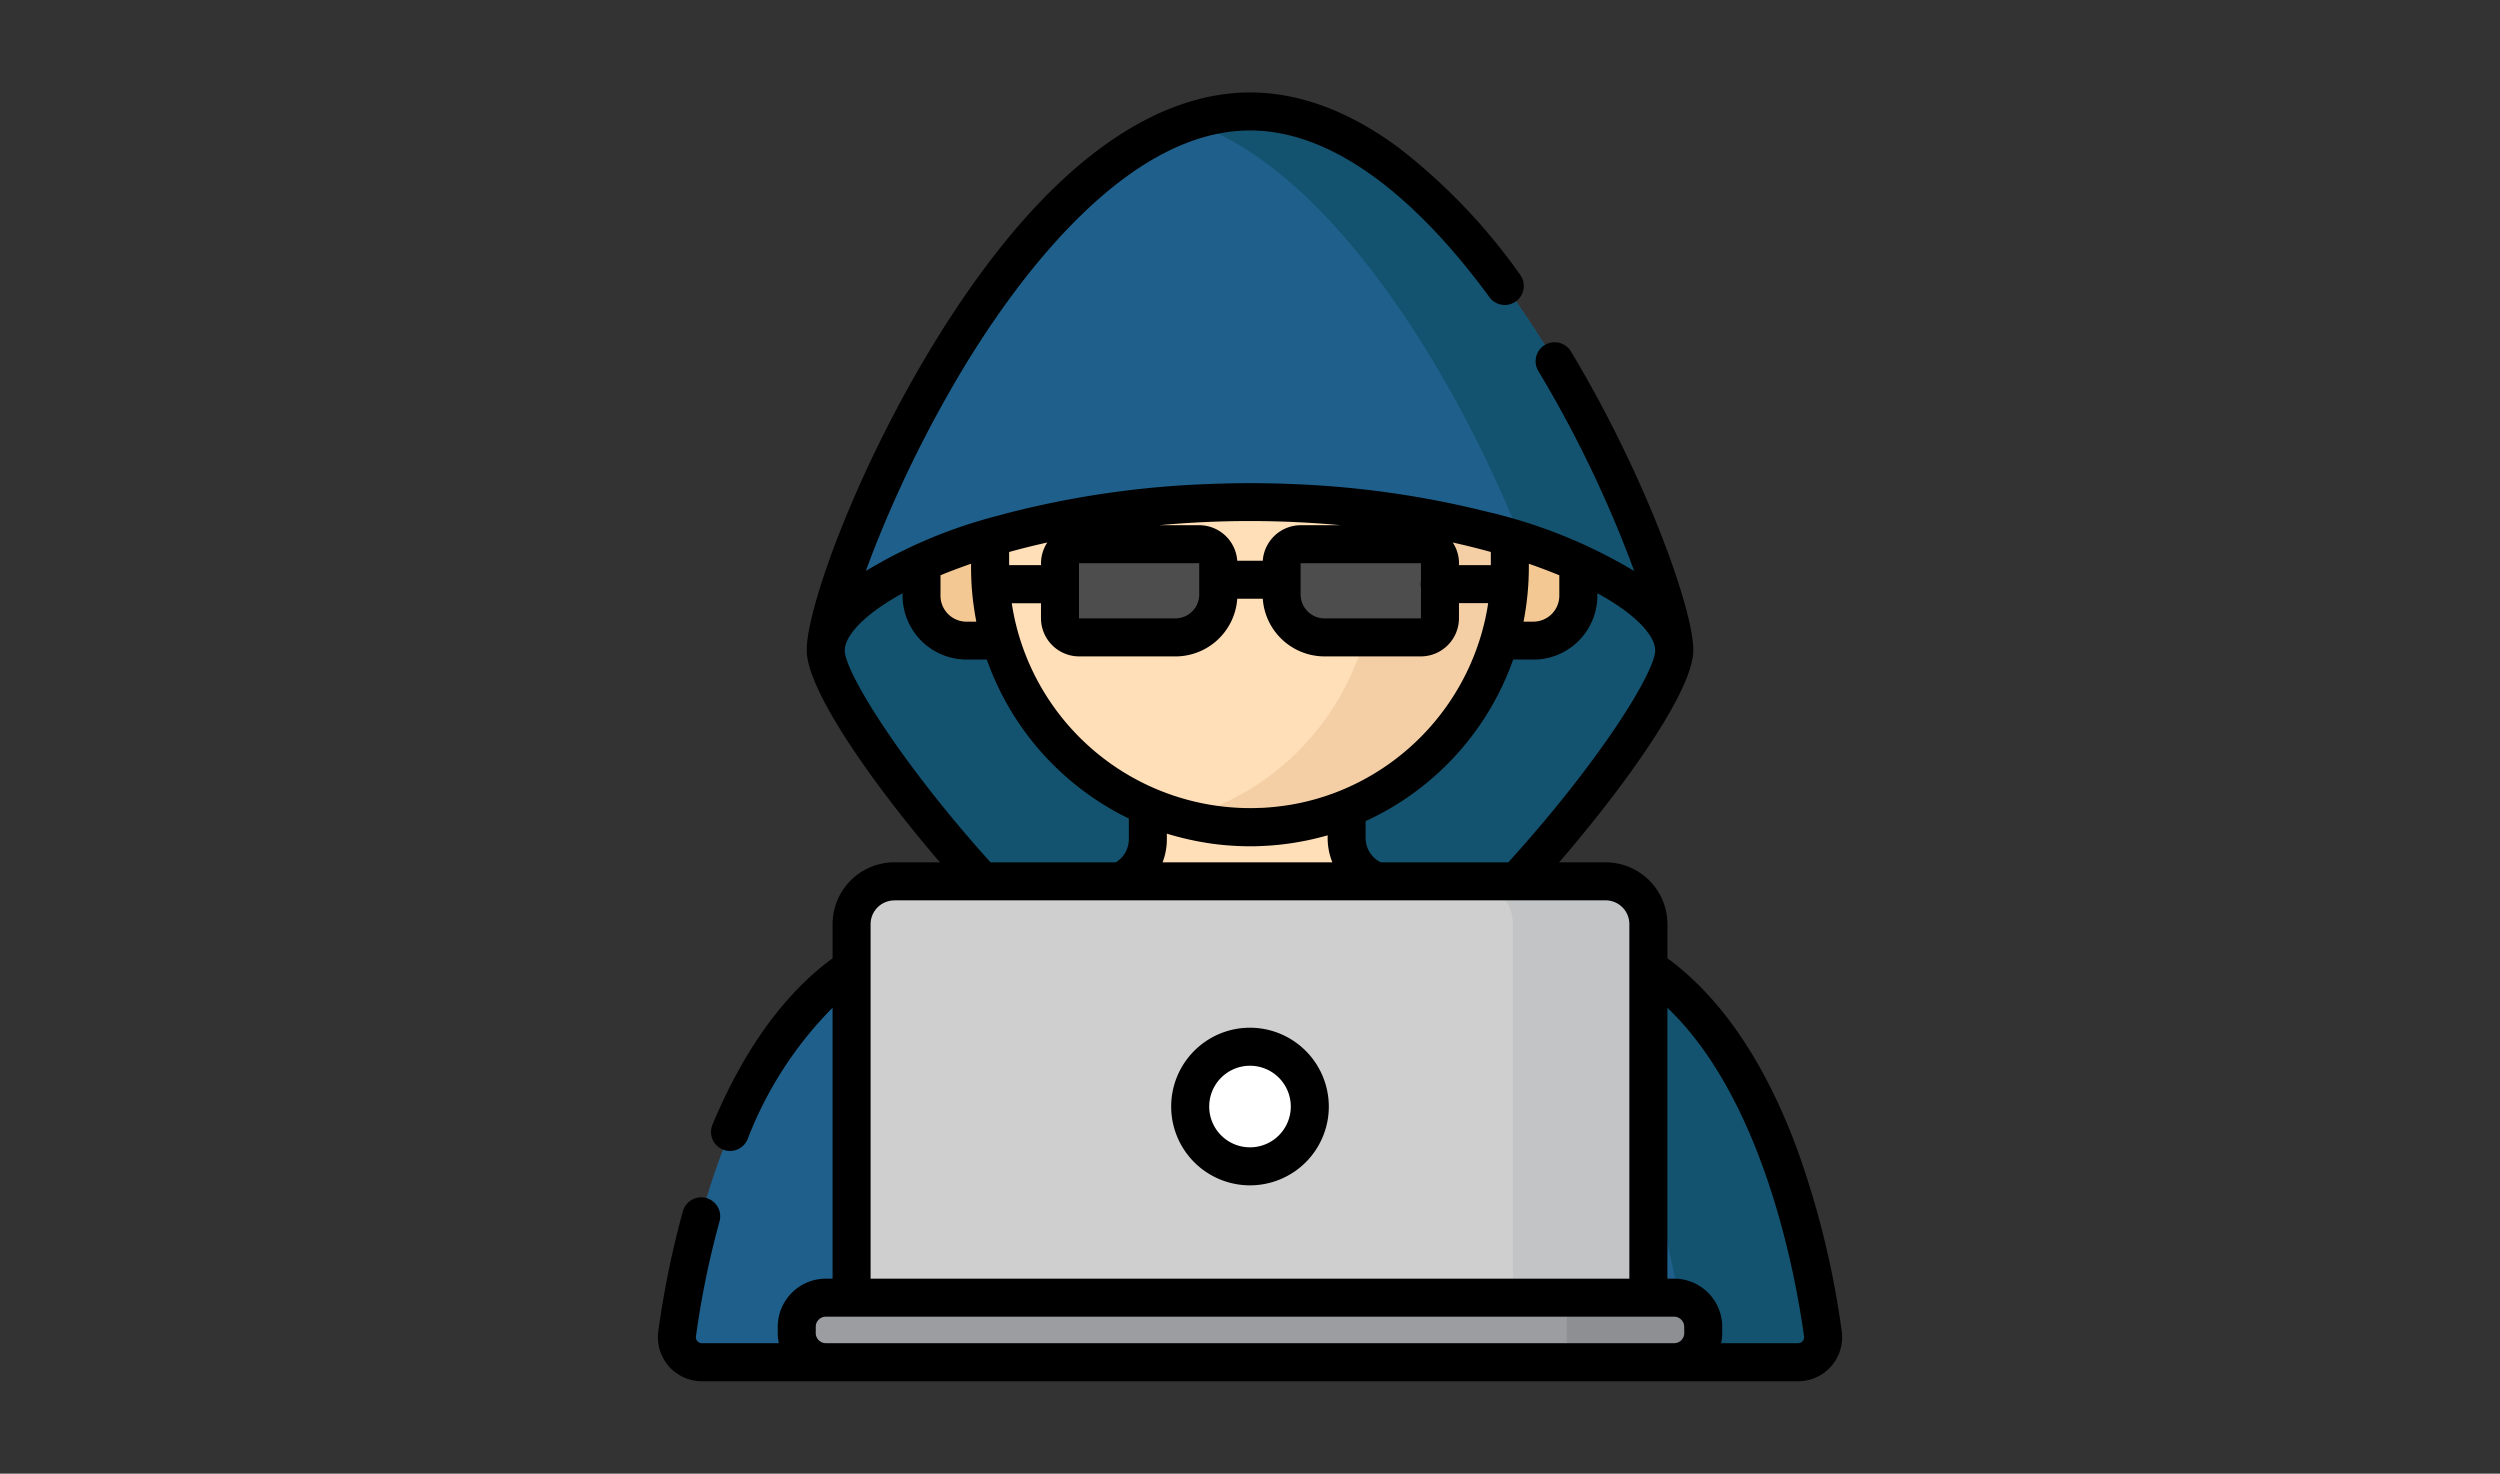 <svg xmlns="http://www.w3.org/2000/svg" width="190" height="112" viewBox="0 0 190 112">
  <rect x="0" y="0" width="190" height="112" fill="#333333" stroke="none"/>
  <g id="Grupo_957547" data-name="Grupo 957547" transform="translate(-1230 -412)">
    <rect id="Rectángulo_45468" data-name="Rectángulo 45468" width="190" height="112" transform="translate(1230 412)" fill="none"/>
    <g id="hacker_4_" data-name="hacker(4)" transform="translate(1259.231 419.026)">
      <path id="Trazado_656665" data-name="Trazado 656665" d="M151.939,48.491c0-.009,0-.018,0-.027,0-5.477-14.436-40.914-32.243-40.914S87.454,42.987,87.454,48.464c0,.009,0,.018,0,.027s0,.017,0,.025c0,5.1,21.74,31.924,32.243,31.924,10.277,0,32.243-26.822,32.243-31.924,0-.009,0-.017,0-.026Z" transform="translate(-53.928 -6.106)" fill="#135370"/>
      <g id="Grupo_956962" data-name="Grupo 956962" transform="translate(40.808 31.04)">
        <path id="Trazado_656666" data-name="Trazado 656666" d="M353.138,172.878h-3.662v-10.62h3.662a3.417,3.417,0,0,1,3.417,3.417v3.786A3.417,3.417,0,0,1,353.138,172.878Z" transform="translate(-306.633 -162.258)" fill="#f4c892"/>
        <path id="Trazado_656667" data-name="Trazado 656667" d="M128.94,172.878H132.6v-10.62H128.94a3.417,3.417,0,0,0-3.417,3.417v3.786A3.417,3.417,0,0,0,128.94,172.878Z" transform="translate(-125.523 -162.258)" fill="#f4c892"/>
      </g>
      <g id="Grupo_956963" data-name="Grupo 956963" transform="translate(46.018 10.791)">
        <path id="Trazado_656668" data-name="Trazado 656668" d="M215.743,286.053l-2.31-.464a3.51,3.51,0,0,1-2.818-3.441V278.82H195.506v3.412a3.51,3.51,0,0,1-2.818,3.441l-1.892.38v12.705h24.947Z" transform="translate(-183.519 -236.272)" fill="#ffdfb8"/>
        <path id="Trazado_656669" data-name="Trazado 656669" d="M172.506,101.461h0A19.751,19.751,0,0,1,152.755,81.71V76.159a19.751,19.751,0,0,1,19.751-19.751h0a19.751,19.751,0,0,1,19.751,19.751V81.71A19.751,19.751,0,0,1,172.506,101.461Z" transform="translate(-152.755 -56.408)" fill="#ffdfb8"/>
      </g>
      <path id="Trazado_656670" data-name="Trazado 656670" d="M234.222,56.408h0a19.772,19.772,0,0,0-5.152.68,19.758,19.758,0,0,1,14.6,19.071V81.71a19.759,19.759,0,0,1-14.6,19.071,19.773,19.773,0,0,0,5.152.68h0A19.751,19.751,0,0,0,253.973,81.71V76.159A19.751,19.751,0,0,0,234.222,56.408Z" transform="translate(-168.453 -45.617)" fill="#f4cfa6"/>
      <path id="Trazado_656671" data-name="Trazado 656671" d="M119.7,37.234c17.778,0,32.195,6.16,32.242,11.257,0-.009,0-.018,0-.027,0-5.477-14.436-40.914-32.243-40.914S87.454,42.987,87.454,48.464c0,.009,0,.018,0,.027C87.5,43.394,101.919,37.234,119.7,37.234Z" transform="translate(-53.928 -6.106)" fill="#1e608b"/>
      <path id="Trazado_656672" data-name="Trazado 656672" d="M236.481,7.551a14.493,14.493,0,0,0-4.618.781c11.5,3.85,21.041,21.078,25.274,31.892,7.06,2.251,11.56,5.425,11.586,8.269,0-.009,0-.018,0-.027C268.724,42.988,254.288,7.551,236.481,7.551Z" transform="translate(-170.711 -6.106)" fill="#135370"/>
      <path id="Trazado_656673" data-name="Trazado 656673" d="M115.411,350.73c-.859-6.314-4.349-24.624-16.336-29.434L85.4,317.033H58.342L44.67,321.3c-11.987,4.81-15.477,23.12-16.336,29.434a1.9,1.9,0,0,0,1.886,2.156h83.305A1.9,1.9,0,0,0,115.411,350.73Z" transform="translate(-6.103 -256.384)" fill="#1e608b"/>
      <path id="Trazado_656674" data-name="Trazado 656674" d="M312.236,350.73c-.859-6.314-4.349-24.624-16.336-29.434l-13.672-4.263H271.7l13.672,4.263c14.557,5.841,16.583,31.59,16.583,31.59h8.394A1.9,1.9,0,0,0,312.236,350.73Z" transform="translate(-202.928 -256.384)" fill="#135370"/>
      <path id="Trazado_656675" data-name="Trazado 656675" d="M155.028,313.418H100.966a3.249,3.249,0,0,0-3.249,3.249v30.806h60.56V316.667A3.249,3.249,0,0,0,155.028,313.418Z" transform="translate(-62.228 -253.461)" fill="#cfcfcf"/>
      <path id="Trazado_656676" data-name="Trazado 656676" d="M353.744,313.418h-10.3a3.249,3.249,0,0,1,3.249,3.249v30.806h10.3V316.667A3.249,3.249,0,0,0,353.744,313.418Z" transform="translate(-260.944 -253.461)" fill="#c2c4c6"/>
      <path id="Trazado_656677" data-name="Trazado 656677" d="M142.612,478.8H78.144a2.214,2.214,0,0,0-2.214,2.214v.479a2.214,2.214,0,0,0,2.214,2.214h64.469a2.214,2.214,0,0,0,2.214-2.214v-.479A2.213,2.213,0,0,0,142.612,478.8Z" transform="translate(-44.609 -387.208)" fill="#9c9da0"/>
      <path id="Trazado_656678" data-name="Trazado 656678" d="M390.03,478.8h-8.154v4.906h8.154a2.214,2.214,0,0,0,2.214-2.214v-.479A2.213,2.213,0,0,0,390.03,478.8Z" transform="translate(-292.027 -387.208)" fill="#8d8f93"/>
      <circle id="Elipse_5655" data-name="Elipse 5655" cx="4.545" cy="4.545" r="4.545" transform="translate(61.224 72.524)" fill="#fff"/>
      <g id="Grupo_956964" data-name="Grupo 956964" transform="translate(51.328 34.333)">
        <path id="Trazado_656679" data-name="Trazado 656679" d="M189.289,186.555h-7.316a1.459,1.459,0,0,1-1.459-1.459v-4.165a1.459,1.459,0,0,1,1.459-1.459h9.119a1.459,1.459,0,0,1,1.459,1.459v2.362A3.262,3.262,0,0,1,189.289,186.555Z" transform="translate(-180.514 -179.472)" fill="#4d4d4d"/>
        <path id="Trazado_656680" data-name="Trazado 656680" d="M271.825,186.555h7.316A1.459,1.459,0,0,0,280.6,185.1v-4.165a1.459,1.459,0,0,0-1.459-1.459h-9.119a1.459,1.459,0,0,0-1.459,1.459v2.362A3.262,3.262,0,0,0,271.825,186.555Z" transform="translate(-251.719 -179.472)" fill="#4d4d4d"/>
      </g>
      <path id="Trazado_656681" data-name="Trazado 656681" d="M230.681,371.558a5.99,5.99,0,1,0,5.99,5.99A6,6,0,0,0,230.681,371.558Zm0,9.091a3.1,3.1,0,1,1,3.1-3.1A3.1,3.1,0,0,1,230.681,380.649Z" transform="translate(-164.912 -300.478)"/>
      <path id="Trazado_656682" data-name="Trazado 656682" d="M110.739,94.151A67.578,67.578,0,0,0,107.311,80.2c-2.454-6.575-5.755-11.412-9.818-14.4v-2.6A4.7,4.7,0,0,0,92.8,58.513H89.26c5.356-6.208,10.2-13.185,10.2-16.1,0-.009,0-.019,0-.028s0-.017,0-.024c0-3-3.538-13.079-9.3-22.676a1.444,1.444,0,0,0-2.477,1.487,90.038,90.038,0,0,1,7.287,15.2,38.68,38.68,0,0,0-11.159-4.5l-.406-.1-.284-.069a71.954,71.954,0,0,0-13.948-1.933l-.3-.013c-.208-.008-.416-.017-.624-.023q-.494-.016-.99-.025l-.332-.005c-.383-.006-.766-.01-1.15-.01q-.607,0-1.212.01c-.2,0-.4.008-.6.013s-.369.008-.553.014q-.426.013-.851.031l-.213.009A71.34,71.34,0,0,0,47.615,31.9q-.4.1-.791.21l-.151.042a37.2,37.2,0,0,0-10.1,4.215q.107-.3.221-.6l.07-.187q.091-.242.187-.49l.079-.205c.087-.225.177-.454.27-.687A92.666,92.666,0,0,1,44.2,20.6C48.246,13.986,56.426,2.889,65.769,2.889c7.37,0,13.967,6.892,18.2,12.673a1.444,1.444,0,1,0,2.33-1.707,44.852,44.852,0,0,0-9.29-9.7C73.264,1.4,69.481,0,65.769,0,60.131,0,51.386,3.313,41.737,19.094c-5.982,9.785-9.656,20.145-9.656,23.264,0,.009,0,.019,0,.028s0,.017,0,.024c0,2.936,4.806,9.908,10.124,16.1H38.738a4.7,4.7,0,0,0-4.693,4.693v2.6c-3.686,2.708-6.754,6.955-9.126,12.643a1.444,1.444,0,1,0,2.666,1.112,28.96,28.96,0,0,1,6.46-10V90.152h-.51a3.662,3.662,0,0,0-3.658,3.658v.479a3.662,3.662,0,0,0,.02.382c0,.042.013.082.019.123.011.083.023.166.04.247,0,.005,0,.011,0,.016H24.116a.455.455,0,0,1-.347-.157.449.449,0,0,1-.108-.359A67.513,67.513,0,0,1,25.453,85.8a1.444,1.444,0,1,0-2.784-.77,70.49,70.49,0,0,0-1.869,9.12,3.346,3.346,0,0,0,3.317,3.8h83.305a3.346,3.346,0,0,0,3.317-3.8ZM86.6,39.99c.013-.069.026-.139.038-.209.017-.1.032-.19.047-.285.013-.08.026-.16.038-.24s.025-.175.037-.263.024-.174.035-.262.02-.169.029-.253.021-.181.03-.271.015-.171.023-.256.016-.179.023-.269c0-.048.006-.1.01-.144a1.445,1.445,0,0,0,.011-.169v0c0-.07.009-.141.013-.211.005-.107.009-.214.012-.321,0-.07.006-.139.008-.209q.007-.266.007-.532v-.276q.458.158.9.323c.486.179.959.363,1.416.552v1.552a1.975,1.975,0,0,1-1.972,1.972h-.75C86.577,40.141,86.59,40.065,86.6,39.99Zm.709,3.115a4.867,4.867,0,0,0,4.861-4.861v-.185c2.993,1.639,4.383,3.25,4.393,4.34,0,0,0,0,0,0s0,.022,0,.033c-.04,1.61-4.005,8.174-11.161,16.078h-9.7a2.071,2.071,0,0,1-1.147-1.846V55.378A21.31,21.31,0,0,0,85.771,43.1h1.542Zm-3.237-8.18v1H81.654v-.132a2.885,2.885,0,0,0-.476-1.589C82.238,34.44,83.206,34.684,84.076,34.925Zm-5.31.868v1.336a1.342,1.342,0,0,0,0,.48v2.349a.015.015,0,0,1-.015.015H71.434a1.82,1.82,0,0,1-1.818-1.818V35.792a.015.015,0,0,1,.015-.015h9.119A.015.015,0,0,1,78.765,35.792Zm-13-3.22c2.323,0,4.628.109,6.886.316H69.632a2.905,2.905,0,0,0-2.893,2.7H64.8a2.905,2.905,0,0,0-2.893-2.7H58.884C61.141,32.682,63.446,32.573,65.769,32.573Zm-13,3.22a.015.015,0,0,1,.015-.015h9.119a.015.015,0,0,1,.015.015v2.362A1.82,1.82,0,0,1,60.1,39.972H52.788a.015.015,0,0,1-.015-.015V35.792Zm.015,7.069H60.1A4.712,4.712,0,0,0,64.8,38.478H66.74a4.712,4.712,0,0,0,4.695,4.383h7.316a2.907,2.907,0,0,0,2.9-2.9V38.813h2.218c-.025.169-.052.337-.081.505-.008.046-.017.091-.026.137q-.039.211-.083.42-.026.122-.053.243c-.023.1-.047.2-.072.3q-.06.247-.127.491c-.019.068-.037.136-.056.2A18.39,18.39,0,0,1,72.257,53.21l-.271.1q-.224.081-.452.157-.2.067-.407.13c-.112.034-.225.068-.339.1q-.263.075-.528.141-.156.04-.313.077-.283.066-.568.123l-.276.053c-.205.038-.411.073-.618.1l-.227.032c-.225.031-.45.058-.677.08l-.164.015c-.247.022-.495.041-.743.053l-.089,0c-.272.012-.544.019-.817.019A18.34,18.34,0,0,1,48.164,41.119c-.019-.068-.037-.136-.056-.2q-.067-.244-.127-.491c-.025-.1-.049-.2-.072-.3q-.027-.121-.053-.243-.044-.21-.083-.42c-.009-.046-.018-.091-.026-.137-.03-.168-.056-.337-.081-.505h2.218v1.144A2.907,2.907,0,0,0,52.788,42.861ZM72.03,58.513H59.125a4.936,4.936,0,0,0,.325-1.762V56.33c.336.105.675.2,1.016.286l.052.013q.44.112.884.205l.142.03q.216.044.433.083l.231.04q.311.053.624.1c.117.016.234.032.351.046s.212.025.318.036q.271.029.545.051l.225.017q.29.02.581.033l.207.008c.236.008.473.013.711.013s.447,0,.669-.012l.208-.008q.24-.01.478-.025l.217-.014q.307-.023.611-.054c.091-.009.181-.021.271-.031.121-.014.241-.028.361-.045l.331-.046c.1-.014.192-.03.288-.046q.339-.055.676-.122l.181-.035c.139-.028.277-.059.415-.09l.168-.039c.344-.081.686-.168,1.026-.266v.212A4.917,4.917,0,0,0,72.03,58.513ZM47.463,34.925c.87-.241,1.838-.485,2.9-.721a2.885,2.885,0,0,0-.476,1.589v.132H47.463v-1Zm-5.21,1.767c.457-.189.93-.373,1.416-.552q.447-.165.9-.323v.276q0,.267.007.532c0,.07.005.139.008.209,0,.107.007.214.012.321,0,.084.01.168.015.252,0,.008,0,.016,0,.024,0,.032,0,.064.006.1,0,.052.006.1.01.156.007.09.015.179.023.269s.014.171.023.256.02.181.03.271.019.169.029.253.023.174.035.262.024.176.037.263.025.16.038.24c.015.1.031.191.047.285.012.07.026.139.038.209s.027.151.042.226h-.75a1.975,1.975,0,0,1-1.972-1.972V36.691h0Zm-7.282,5.74c0-.01,0-.019,0-.029s0,0,0,0c.01-1.09,1.4-2.7,4.393-4.34v.185A4.867,4.867,0,0,0,44.225,43.1h1.542A21.311,21.311,0,0,0,56.561,55.182v1.569a2.063,2.063,0,0,1-.995,1.762H46.05C39.2,50.91,35.006,44.084,34.971,42.431ZM38.738,61.4H92.8a1.806,1.806,0,0,1,1.8,1.8h0V90.151H36.934V63.206h0a1.806,1.806,0,0,1,1.8-1.8M98.773,94.288a.77.77,0,0,1-.769.769H33.535a.77.77,0,0,1-.769-.769V93.81a.77.77,0,0,1,.769-.769H98a.77.77,0,0,1,.769.769Zm9,.612a.456.456,0,0,1-.347.158H101.58c0-.005,0-.011,0-.016.017-.081.028-.164.04-.247.006-.041.015-.082.019-.123a3.661,3.661,0,0,0,.02-.382v-.479A3.662,3.662,0,0,0,98,90.151h-.51V69.567c7.4,7.046,9.8,20.663,10.383,24.974A.45.45,0,0,1,107.769,94.9Z"/>
    </g>
  </g>
</svg>
